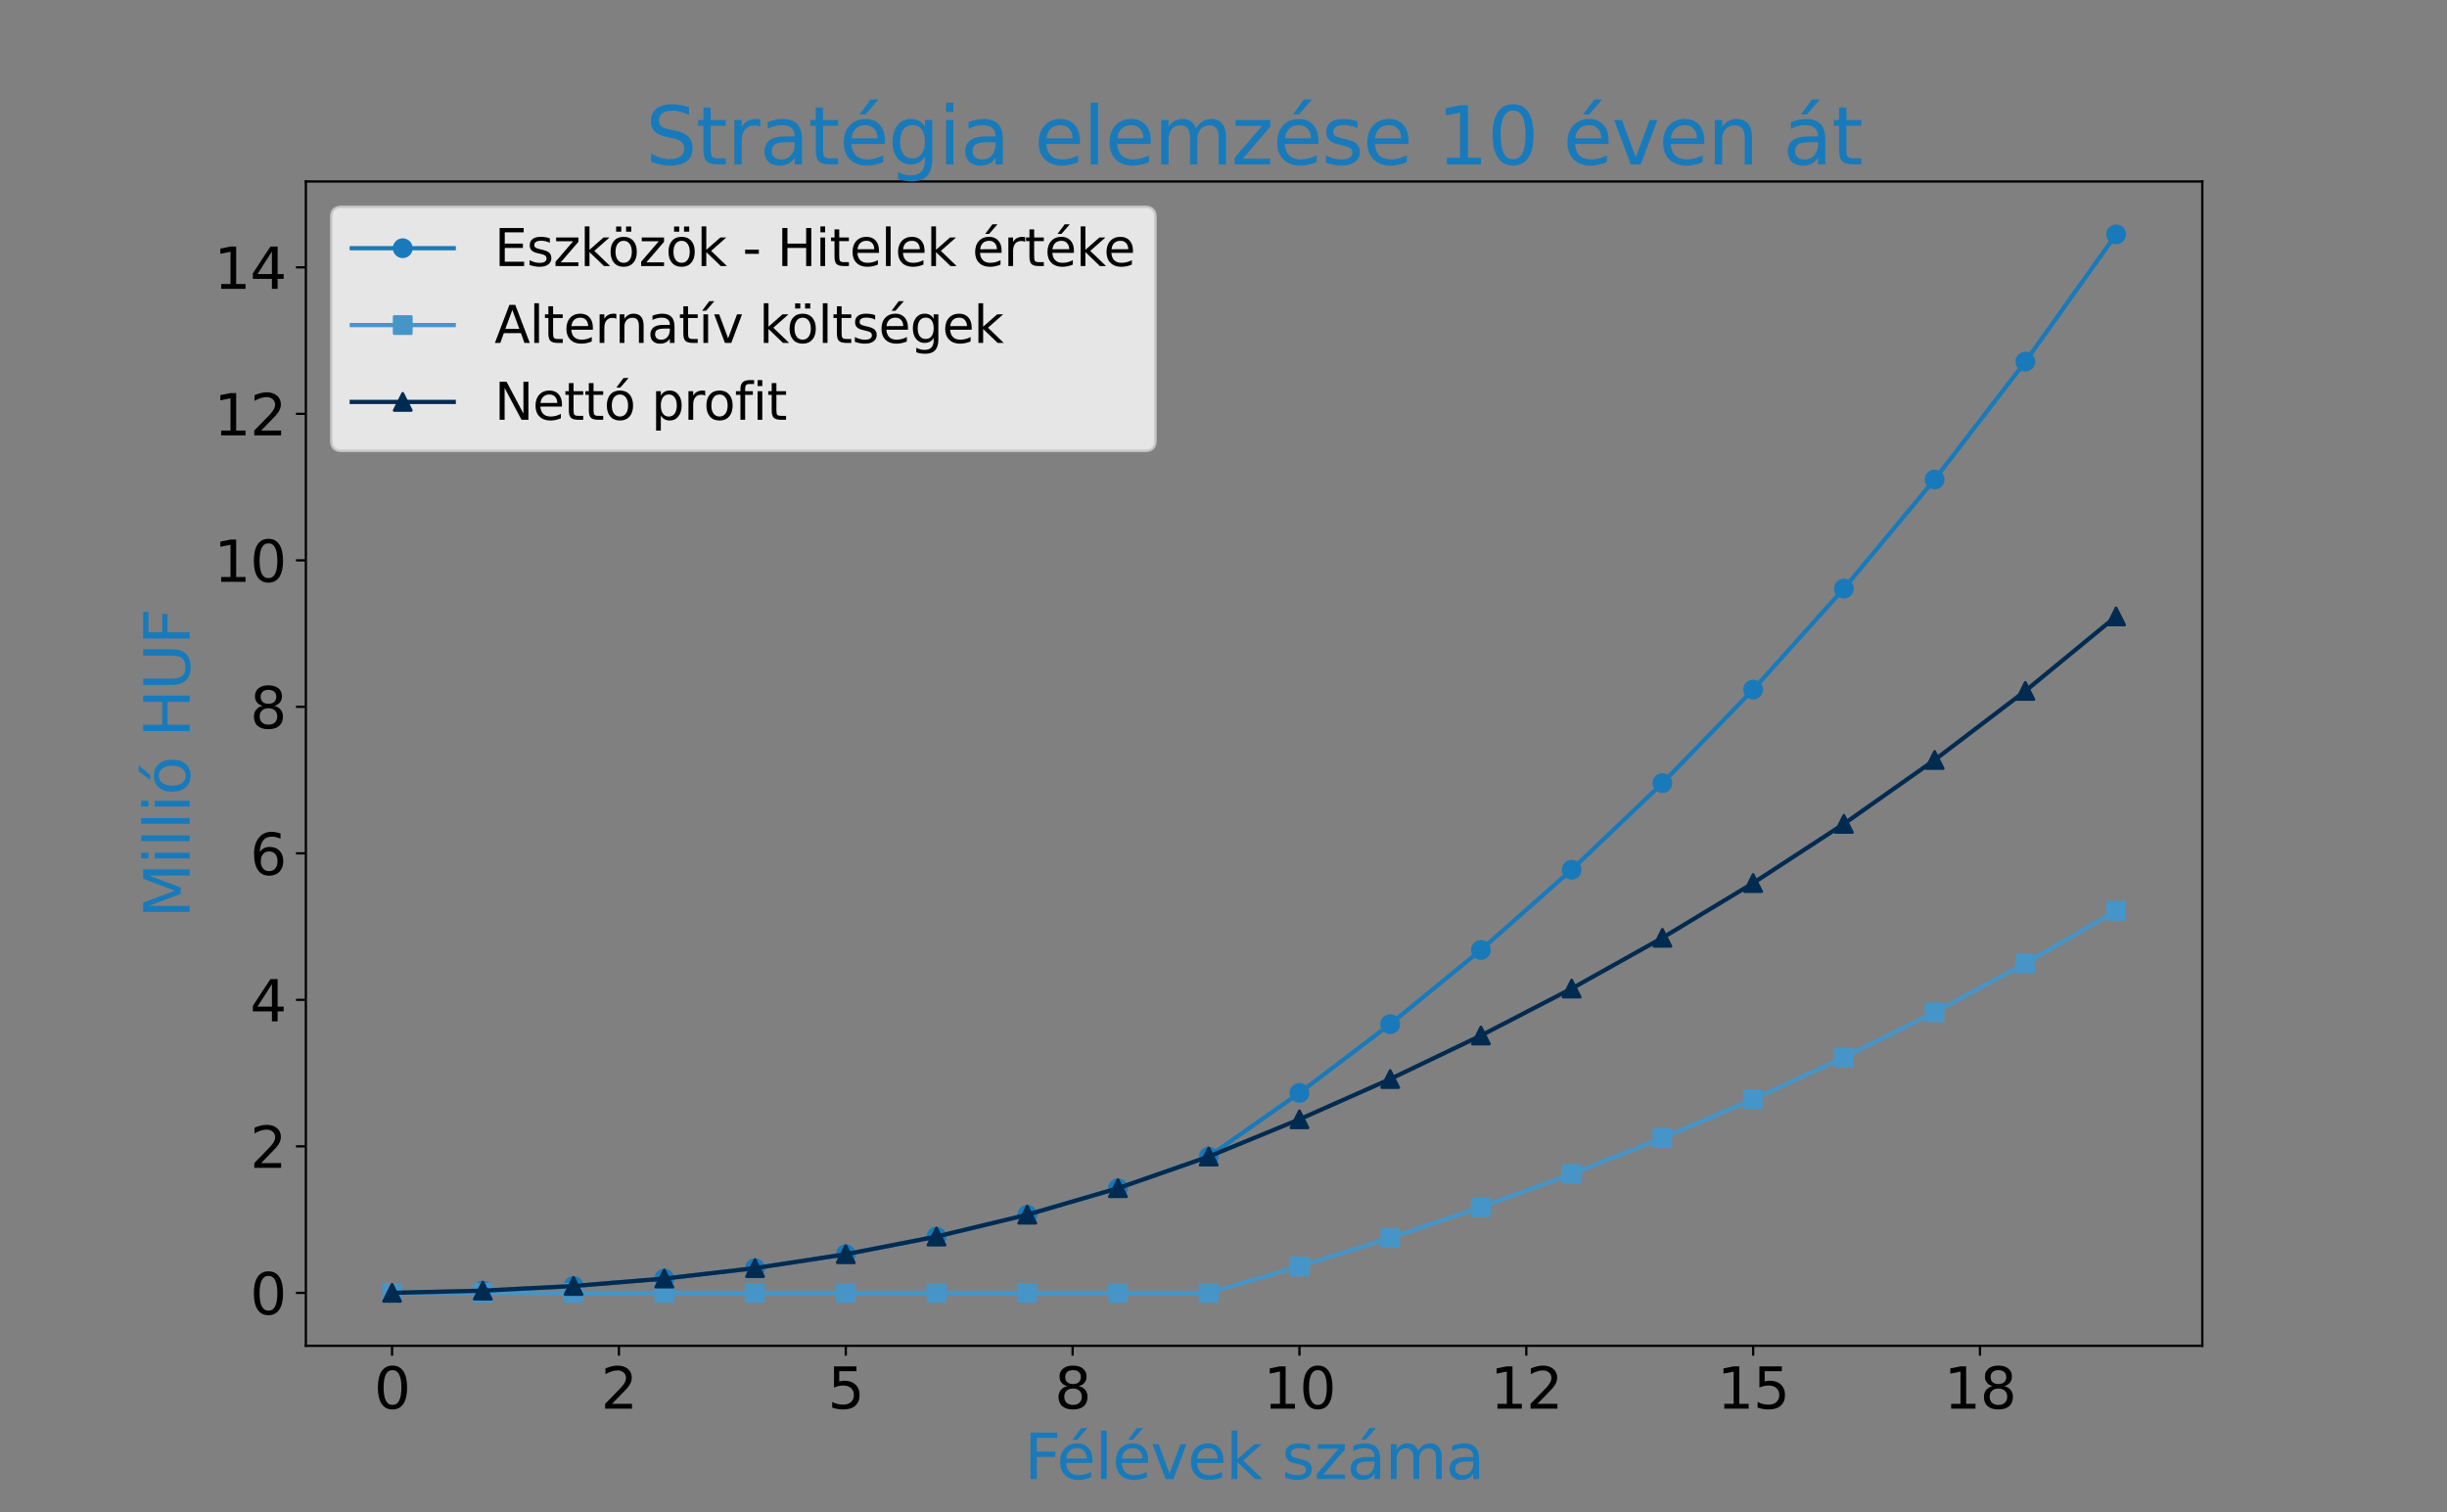 <?xml version="1.0" encoding="utf-8" standalone="no"?>
<!DOCTYPE svg PUBLIC "-//W3C//DTD SVG 1.1//EN"
  "http://www.w3.org/Graphics/SVG/1.1/DTD/svg11.dtd">
<svg xmlns:xlink="http://www.w3.org/1999/xlink" width="864pt" height="533.993pt" viewBox="0 0 864 533.993" xmlns="http://www.w3.org/2000/svg" version="1.1">
 <rect x="0" y="0" width="864" height="533.993" fill="#808080" stroke="none"/>
 <defs>
  <style type="text/css">*{stroke-linejoin: round; stroke-linecap: butt}</style>
 </defs>
 <g id="figure_1">
  <g id="patch_1">
   <path d="M 0 533.993 
L 864 533.993 
L 864 0 
L 0 0 
L 0 533.993 
z
" style="fill: none; opacity: 0"/>
  </g>
  <g id="axes_1">
   <g id="patch_2">
    <path d="M 108 475.253 
L 777.6 475.253 
L 777.6 64.079 
L 108 64.079 
L 108 475.253 
z
" style="fill: none; opacity: 0"/>
   </g>
   <g id="matplotlib.axis_1">
    <g id="xtick_1">
     <g id="line2d_1">
      <defs>
       <path id="m98b8182ed5" d="M 0 0 
L 0 3.5 
" style="stroke: #000000; stroke-width: 0.8"/>
      </defs>
      <g>
       <use xlink:href="#m98b8182ed5" x="138.436" y="475.253" style="stroke: #000000; stroke-width: 0.8"/>
      </g>
     </g>
     <g id="text_1">
      <!-- 0 -->
      <g transform="translate(132.074 497.45) scale(0.2 -0.2)">
       <defs>
        <path id="DejaVuSans-30" d="M 2034 4250 
Q 1547 4250 1301 3770 
Q 1056 3291 1056 2328 
Q 1056 1369 1301 889 
Q 1547 409 2034 409 
Q 2525 409 2770 889 
Q 3016 1369 3016 2328 
Q 3016 3291 2770 3770 
Q 2525 4250 2034 4250 
z
M 2034 4750 
Q 2819 4750 3233 4129 
Q 3647 3509 3647 2328 
Q 3647 1150 3233 529 
Q 2819 -91 2034 -91 
Q 1250 -91 836 529 
Q 422 1150 422 2328 
Q 422 3509 836 4129 
Q 1250 4750 2034 4750 
z
" transform="scale(0.016)"/>
       </defs>
       <use xlink:href="#DejaVuSans-30"/>
      </g>
     </g>
    </g>
    <g id="xtick_2">
     <g id="line2d_2">
      <g>
       <use xlink:href="#m98b8182ed5" x="218.532" y="475.253" style="stroke: #000000; stroke-width: 0.8"/>
      </g>
     </g>
     <g id="text_2">
      <!-- 2 -->
      <g transform="translate(212.17 497.45) scale(0.2 -0.2)">
       <defs>
        <path id="DejaVuSans-32" d="M 1228 531 
L 3431 531 
L 3431 0 
L 469 0 
L 469 531 
Q 828 903 1448 1529 
Q 2069 2156 2228 2338 
Q 2531 2678 2651 2914 
Q 2772 3150 2772 3378 
Q 2772 3750 2511 3984 
Q 2250 4219 1831 4219 
Q 1534 4219 1204 4116 
Q 875 4013 500 3803 
L 500 4441 
Q 881 4594 1212 4672 
Q 1544 4750 1819 4750 
Q 2544 4750 2975 4387 
Q 3406 4025 3406 3419 
Q 3406 3131 3298 2873 
Q 3191 2616 2906 2266 
Q 2828 2175 2409 1742 
Q 1991 1309 1228 531 
z
" transform="scale(0.016)"/>
       </defs>
       <use xlink:href="#DejaVuSans-32"/>
      </g>
     </g>
    </g>
    <g id="xtick_3">
     <g id="line2d_3">
      <g>
       <use xlink:href="#m98b8182ed5" x="298.628" y="475.253" style="stroke: #000000; stroke-width: 0.8"/>
      </g>
     </g>
     <g id="text_3">
      <!-- 5 -->
      <g transform="translate(292.265 497.45) scale(0.2 -0.2)">
       <defs>
        <path id="DejaVuSans-35" d="M 691 4666 
L 3169 4666 
L 3169 4134 
L 1269 4134 
L 1269 2991 
Q 1406 3038 1543 3061 
Q 1681 3084 1819 3084 
Q 2600 3084 3056 2656 
Q 3513 2228 3513 1497 
Q 3513 744 3044 326 
Q 2575 -91 1722 -91 
Q 1428 -91 1123 -41 
Q 819 9 494 109 
L 494 744 
Q 775 591 1075 516 
Q 1375 441 1709 441 
Q 2250 441 2565 725 
Q 2881 1009 2881 1497 
Q 2881 1984 2565 2268 
Q 2250 2553 1709 2553 
Q 1456 2553 1204 2497 
Q 953 2441 691 2322 
L 691 4666 
z
" transform="scale(0.016)"/>
       </defs>
       <use xlink:href="#DejaVuSans-35"/>
      </g>
     </g>
    </g>
    <g id="xtick_4">
     <g id="line2d_4">
      <g>
       <use xlink:href="#m98b8182ed5" x="378.723" y="475.253" style="stroke: #000000; stroke-width: 0.8"/>
      </g>
     </g>
     <g id="text_4">
      <!-- 8 -->
      <g transform="translate(372.361 497.45) scale(0.2 -0.2)">
       <defs>
        <path id="DejaVuSans-38" d="M 2034 2216 
Q 1584 2216 1326 1975 
Q 1069 1734 1069 1313 
Q 1069 891 1326 650 
Q 1584 409 2034 409 
Q 2484 409 2743 651 
Q 3003 894 3003 1313 
Q 3003 1734 2745 1975 
Q 2488 2216 2034 2216 
z
M 1403 2484 
Q 997 2584 770 2862 
Q 544 3141 544 3541 
Q 544 4100 942 4425 
Q 1341 4750 2034 4750 
Q 2731 4750 3128 4425 
Q 3525 4100 3525 3541 
Q 3525 3141 3298 2862 
Q 3072 2584 2669 2484 
Q 3125 2378 3379 2068 
Q 3634 1759 3634 1313 
Q 3634 634 3220 271 
Q 2806 -91 2034 -91 
Q 1263 -91 848 271 
Q 434 634 434 1313 
Q 434 1759 690 2068 
Q 947 2378 1403 2484 
z
M 1172 3481 
Q 1172 3119 1398 2916 
Q 1625 2713 2034 2713 
Q 2441 2713 2670 2916 
Q 2900 3119 2900 3481 
Q 2900 3844 2670 4047 
Q 2441 4250 2034 4250 
Q 1625 4250 1398 4047 
Q 1172 3844 1172 3481 
z
" transform="scale(0.016)"/>
       </defs>
       <use xlink:href="#DejaVuSans-38"/>
      </g>
     </g>
    </g>
    <g id="xtick_5">
     <g id="line2d_5">
      <g>
       <use xlink:href="#m98b8182ed5" x="458.819" y="475.253" style="stroke: #000000; stroke-width: 0.8"/>
      </g>
     </g>
     <g id="text_5">
      <!-- 10 -->
      <g transform="translate(446.094 497.45) scale(0.2 -0.2)">
       <defs>
        <path id="DejaVuSans-31" d="M 794 531 
L 1825 531 
L 1825 4091 
L 703 3866 
L 703 4441 
L 1819 4666 
L 2450 4666 
L 2450 531 
L 3481 531 
L 3481 0 
L 794 0 
L 794 531 
z
" transform="scale(0.016)"/>
       </defs>
       <use xlink:href="#DejaVuSans-31"/>
       <use xlink:href="#DejaVuSans-30" x="63.623"/>
      </g>
     </g>
    </g>
    <g id="xtick_6">
     <g id="line2d_6">
      <g>
       <use xlink:href="#m98b8182ed5" x="538.915" y="475.253" style="stroke: #000000; stroke-width: 0.8"/>
      </g>
     </g>
     <g id="text_6">
      <!-- 12 -->
      <g transform="translate(526.19 497.45) scale(0.2 -0.2)">
       <use xlink:href="#DejaVuSans-31"/>
       <use xlink:href="#DejaVuSans-32" x="63.623"/>
      </g>
     </g>
    </g>
    <g id="xtick_7">
     <g id="line2d_7">
      <g>
       <use xlink:href="#m98b8182ed5" x="619.011" y="475.253" style="stroke: #000000; stroke-width: 0.8"/>
      </g>
     </g>
     <g id="text_7">
      <!-- 15 -->
      <g transform="translate(606.286 497.45) scale(0.2 -0.2)">
       <use xlink:href="#DejaVuSans-31"/>
       <use xlink:href="#DejaVuSans-35" x="63.623"/>
      </g>
     </g>
    </g>
    <g id="xtick_8">
     <g id="line2d_8">
      <g>
       <use xlink:href="#m98b8182ed5" x="699.106" y="475.253" style="stroke: #000000; stroke-width: 0.8"/>
      </g>
     </g>
     <g id="text_8">
      <!-- 18 -->
      <g transform="translate(686.381 497.45) scale(0.2 -0.2)">
       <use xlink:href="#DejaVuSans-31"/>
       <use xlink:href="#DejaVuSans-38" x="63.623"/>
      </g>
     </g>
    </g>
    <g id="text_9">
     <!-- Félévek száma -->
     <g style="fill: #187aba" transform="translate(361.641 522.326) scale(0.22 -0.22)">
      <defs>
       <path id="DejaVuSans-46" d="M 628 4666 
L 3309 4666 
L 3309 4134 
L 1259 4134 
L 1259 2759 
L 3109 2759 
L 3109 2228 
L 1259 2228 
L 1259 0 
L 628 0 
L 628 4666 
z
" transform="scale(0.016)"/>
       <path id="DejaVuSans-e9" d="M 3597 1894 
L 3597 1613 
L 953 1613 
Q 991 1019 1311 708 
Q 1631 397 2203 397 
Q 2534 397 2845 478 
Q 3156 559 3463 722 
L 3463 178 
Q 3153 47 2828 -22 
Q 2503 -91 2169 -91 
Q 1331 -91 842 396 
Q 353 884 353 1716 
Q 353 2575 817 3079 
Q 1281 3584 2069 3584 
Q 2775 3584 3186 3129 
Q 3597 2675 3597 1894 
z
M 3022 2063 
Q 3016 2534 2758 2815 
Q 2500 3097 2075 3097 
Q 1594 3097 1305 2825 
Q 1016 2553 972 2059 
L 3022 2063 
z
M 2466 5119 
L 3088 5119 
L 2070 3944 
L 1591 3944 
L 2466 5119 
z
" transform="scale(0.016)"/>
       <path id="DejaVuSans-6c" d="M 603 4863 
L 1178 4863 
L 1178 0 
L 603 0 
L 603 4863 
z
" transform="scale(0.016)"/>
       <path id="DejaVuSans-76" d="M 191 3500 
L 800 3500 
L 1894 563 
L 2988 3500 
L 3597 3500 
L 2284 0 
L 1503 0 
L 191 3500 
z
" transform="scale(0.016)"/>
       <path id="DejaVuSans-65" d="M 3597 1894 
L 3597 1613 
L 953 1613 
Q 991 1019 1311 708 
Q 1631 397 2203 397 
Q 2534 397 2845 478 
Q 3156 559 3463 722 
L 3463 178 
Q 3153 47 2828 -22 
Q 2503 -91 2169 -91 
Q 1331 -91 842 396 
Q 353 884 353 1716 
Q 353 2575 817 3079 
Q 1281 3584 2069 3584 
Q 2775 3584 3186 3129 
Q 3597 2675 3597 1894 
z
M 3022 2063 
Q 3016 2534 2758 2815 
Q 2500 3097 2075 3097 
Q 1594 3097 1305 2825 
Q 1016 2553 972 2059 
L 3022 2063 
z
" transform="scale(0.016)"/>
       <path id="DejaVuSans-6b" d="M 581 4863 
L 1159 4863 
L 1159 1991 
L 2875 3500 
L 3609 3500 
L 1753 1863 
L 3688 0 
L 2938 0 
L 1159 1709 
L 1159 0 
L 581 0 
L 581 4863 
z
" transform="scale(0.016)"/>
       <path id="DejaVuSans-20" transform="scale(0.016)"/>
       <path id="DejaVuSans-73" d="M 2834 3397 
L 2834 2853 
Q 2591 2978 2328 3040 
Q 2066 3103 1784 3103 
Q 1356 3103 1142 2972 
Q 928 2841 928 2578 
Q 928 2378 1081 2264 
Q 1234 2150 1697 2047 
L 1894 2003 
Q 2506 1872 2764 1633 
Q 3022 1394 3022 966 
Q 3022 478 2636 193 
Q 2250 -91 1575 -91 
Q 1294 -91 989 -36 
Q 684 19 347 128 
L 347 722 
Q 666 556 975 473 
Q 1284 391 1588 391 
Q 1994 391 2212 530 
Q 2431 669 2431 922 
Q 2431 1156 2273 1281 
Q 2116 1406 1581 1522 
L 1381 1569 
Q 847 1681 609 1914 
Q 372 2147 372 2553 
Q 372 3047 722 3315 
Q 1072 3584 1716 3584 
Q 2034 3584 2315 3537 
Q 2597 3491 2834 3397 
z
" transform="scale(0.016)"/>
       <path id="DejaVuSans-7a" d="M 353 3500 
L 3084 3500 
L 3084 2975 
L 922 459 
L 3084 459 
L 3084 0 
L 275 0 
L 275 525 
L 2438 3041 
L 353 3041 
L 353 3500 
z
" transform="scale(0.016)"/>
       <path id="DejaVuSans-e1" d="M 2194 1759 
Q 1497 1759 1228 1600 
Q 959 1441 959 1056 
Q 959 750 1161 570 
Q 1363 391 1709 391 
Q 2188 391 2477 730 
Q 2766 1069 2766 1631 
L 2766 1759 
L 2194 1759 
z
M 3341 1997 
L 3341 0 
L 2766 0 
L 2766 531 
Q 2569 213 2275 61 
Q 1981 -91 1556 -91 
Q 1019 -91 701 211 
Q 384 513 384 1019 
Q 384 1609 779 1909 
Q 1175 2209 1959 2209 
L 2766 2209 
L 2766 2266 
Q 2766 2663 2505 2880 
Q 2244 3097 1772 3097 
Q 1472 3097 1187 3025 
Q 903 2953 641 2809 
L 641 3341 
Q 956 3463 1253 3523 
Q 1550 3584 1831 3584 
Q 2591 3584 2966 3190 
Q 3341 2797 3341 1997 
z
M 2290 5119 
L 2912 5119 
L 1894 3944 
L 1415 3944 
L 2290 5119 
z
" transform="scale(0.016)"/>
       <path id="DejaVuSans-6d" d="M 3328 2828 
Q 3544 3216 3844 3400 
Q 4144 3584 4550 3584 
Q 5097 3584 5394 3201 
Q 5691 2819 5691 2113 
L 5691 0 
L 5113 0 
L 5113 2094 
Q 5113 2597 4934 2840 
Q 4756 3084 4391 3084 
Q 3944 3084 3684 2787 
Q 3425 2491 3425 1978 
L 3425 0 
L 2847 0 
L 2847 2094 
Q 2847 2600 2669 2842 
Q 2491 3084 2119 3084 
Q 1678 3084 1418 2786 
Q 1159 2488 1159 1978 
L 1159 0 
L 581 0 
L 581 3500 
L 1159 3500 
L 1159 2956 
Q 1356 3278 1631 3431 
Q 1906 3584 2284 3584 
Q 2666 3584 2933 3390 
Q 3200 3197 3328 2828 
z
" transform="scale(0.016)"/>
       <path id="DejaVuSans-61" d="M 2194 1759 
Q 1497 1759 1228 1600 
Q 959 1441 959 1056 
Q 959 750 1161 570 
Q 1363 391 1709 391 
Q 2188 391 2477 730 
Q 2766 1069 2766 1631 
L 2766 1759 
L 2194 1759 
z
M 3341 1997 
L 3341 0 
L 2766 0 
L 2766 531 
Q 2569 213 2275 61 
Q 1981 -91 1556 -91 
Q 1019 -91 701 211 
Q 384 513 384 1019 
Q 384 1609 779 1909 
Q 1175 2209 1959 2209 
L 2766 2209 
L 2766 2266 
Q 2766 2663 2505 2880 
Q 2244 3097 1772 3097 
Q 1472 3097 1187 3025 
Q 903 2953 641 2809 
L 641 3341 
Q 956 3463 1253 3523 
Q 1550 3584 1831 3584 
Q 2591 3584 2966 3190 
Q 3341 2797 3341 1997 
z
" transform="scale(0.016)"/>
      </defs>
      <use xlink:href="#DejaVuSans-46"/>
      <use xlink:href="#DejaVuSans-e9" x="52.02"/>
      <use xlink:href="#DejaVuSans-6c" x="113.543"/>
      <use xlink:href="#DejaVuSans-e9" x="141.326"/>
      <use xlink:href="#DejaVuSans-76" x="202.85"/>
      <use xlink:href="#DejaVuSans-65" x="262.029"/>
      <use xlink:href="#DejaVuSans-6b" x="323.553"/>
      <use xlink:href="#DejaVuSans-20" x="381.463"/>
      <use xlink:href="#DejaVuSans-73" x="413.25"/>
      <use xlink:href="#DejaVuSans-7a" x="465.35"/>
      <use xlink:href="#DejaVuSans-e1" x="517.84"/>
      <use xlink:href="#DejaVuSans-6d" x="579.119"/>
      <use xlink:href="#DejaVuSans-61" x="676.531"/>
     </g>
    </g>
   </g>
   <g id="matplotlib.axis_2">
    <g id="ytick_1">
     <g id="line2d_9">
      <defs>
       <path id="m81285da569" d="M 0 0 
L -3.5 0 
" style="stroke: #000000; stroke-width: 0.8"/>
      </defs>
      <g>
       <use xlink:href="#m81285da569" x="108" y="456.564" style="stroke: #000000; stroke-width: 0.8"/>
      </g>
     </g>
     <g id="text_10">
      <!-- 0 -->
      <g transform="translate(88.275 464.162) scale(0.2 -0.2)">
       <use xlink:href="#DejaVuSans-30"/>
      </g>
     </g>
    </g>
    <g id="ytick_2">
     <g id="line2d_10">
      <g>
       <use xlink:href="#m81285da569" x="108" y="404.827" style="stroke: #000000; stroke-width: 0.8"/>
      </g>
     </g>
     <g id="text_11">
      <!-- 2 -->
      <g transform="translate(88.275 412.425) scale(0.2 -0.2)">
       <use xlink:href="#DejaVuSans-32"/>
      </g>
     </g>
    </g>
    <g id="ytick_3">
     <g id="line2d_11">
      <g>
       <use xlink:href="#m81285da569" x="108" y="353.089" style="stroke: #000000; stroke-width: 0.8"/>
      </g>
     </g>
     <g id="text_12">
      <!-- 4 -->
      <g transform="translate(88.275 360.688) scale(0.2 -0.2)">
       <defs>
        <path id="DejaVuSans-34" d="M 2419 4116 
L 825 1625 
L 2419 1625 
L 2419 4116 
z
M 2253 4666 
L 3047 4666 
L 3047 1625 
L 3713 1625 
L 3713 1100 
L 3047 1100 
L 3047 0 
L 2419 0 
L 2419 1100 
L 313 1100 
L 313 1709 
L 2253 4666 
z
" transform="scale(0.016)"/>
       </defs>
       <use xlink:href="#DejaVuSans-34"/>
      </g>
     </g>
    </g>
    <g id="ytick_4">
     <g id="line2d_12">
      <g>
       <use xlink:href="#m81285da569" x="108" y="301.352" style="stroke: #000000; stroke-width: 0.8"/>
      </g>
     </g>
     <g id="text_13">
      <!-- 6 -->
      <g transform="translate(88.275 308.951) scale(0.2 -0.2)">
       <defs>
        <path id="DejaVuSans-36" d="M 2113 2584 
Q 1688 2584 1439 2293 
Q 1191 2003 1191 1497 
Q 1191 994 1439 701 
Q 1688 409 2113 409 
Q 2538 409 2786 701 
Q 3034 994 3034 1497 
Q 3034 2003 2786 2293 
Q 2538 2584 2113 2584 
z
M 3366 4563 
L 3366 3988 
Q 3128 4100 2886 4159 
Q 2644 4219 2406 4219 
Q 1781 4219 1451 3797 
Q 1122 3375 1075 2522 
Q 1259 2794 1537 2939 
Q 1816 3084 2150 3084 
Q 2853 3084 3261 2657 
Q 3669 2231 3669 1497 
Q 3669 778 3244 343 
Q 2819 -91 2113 -91 
Q 1303 -91 875 529 
Q 447 1150 447 2328 
Q 447 3434 972 4092 
Q 1497 4750 2381 4750 
Q 2619 4750 2861 4703 
Q 3103 4656 3366 4563 
z
" transform="scale(0.016)"/>
       </defs>
       <use xlink:href="#DejaVuSans-36"/>
      </g>
     </g>
    </g>
    <g id="ytick_5">
     <g id="line2d_13">
      <g>
       <use xlink:href="#m81285da569" x="108" y="249.615" style="stroke: #000000; stroke-width: 0.8"/>
      </g>
     </g>
     <g id="text_14">
      <!-- 8 -->
      <g transform="translate(88.275 257.214) scale(0.2 -0.2)">
       <use xlink:href="#DejaVuSans-38"/>
      </g>
     </g>
    </g>
    <g id="ytick_6">
     <g id="line2d_14">
      <g>
       <use xlink:href="#m81285da569" x="108" y="197.878" style="stroke: #000000; stroke-width: 0.8"/>
      </g>
     </g>
     <g id="text_15">
      <!-- 10 -->
      <g transform="translate(75.55 205.476) scale(0.2 -0.2)">
       <use xlink:href="#DejaVuSans-31"/>
       <use xlink:href="#DejaVuSans-30" x="63.623"/>
      </g>
     </g>
    </g>
    <g id="ytick_7">
     <g id="line2d_15">
      <g>
       <use xlink:href="#m81285da569" x="108" y="146.141" style="stroke: #000000; stroke-width: 0.8"/>
      </g>
     </g>
     <g id="text_16">
      <!-- 12 -->
      <g transform="translate(75.55 153.739) scale(0.2 -0.2)">
       <use xlink:href="#DejaVuSans-31"/>
       <use xlink:href="#DejaVuSans-32" x="63.623"/>
      </g>
     </g>
    </g>
    <g id="ytick_8">
     <g id="line2d_16">
      <g>
       <use xlink:href="#m81285da569" x="108" y="94.404" style="stroke: #000000; stroke-width: 0.8"/>
      </g>
     </g>
     <g id="text_17">
      <!-- 14 -->
      <g transform="translate(75.55 102.002) scale(0.2 -0.2)">
       <use xlink:href="#DejaVuSans-31"/>
       <use xlink:href="#DejaVuSans-34" x="63.623"/>
      </g>
     </g>
    </g>
    <g id="text_18">
     <!-- Millió HUF -->
     <g style="fill: #187aba" transform="translate(66.975 324.257) rotate(-90) scale(0.22 -0.22)">
      <defs>
       <path id="DejaVuSans-4d" d="M 628 4666 
L 1569 4666 
L 2759 1491 
L 3956 4666 
L 4897 4666 
L 4897 0 
L 4281 0 
L 4281 4097 
L 3078 897 
L 2444 897 
L 1241 4097 
L 1241 0 
L 628 0 
L 628 4666 
z
" transform="scale(0.016)"/>
       <path id="DejaVuSans-69" d="M 603 3500 
L 1178 3500 
L 1178 0 
L 603 0 
L 603 3500 
z
M 603 4863 
L 1178 4863 
L 1178 4134 
L 603 4134 
L 603 4863 
z
" transform="scale(0.016)"/>
       <path id="DejaVuSans-f3" d="M 1959 3097 
Q 1497 3097 1228 2736 
Q 959 2375 959 1747 
Q 959 1119 1226 758 
Q 1494 397 1959 397 
Q 2419 397 2687 759 
Q 2956 1122 2956 1747 
Q 2956 2369 2687 2733 
Q 2419 3097 1959 3097 
z
M 1959 3584 
Q 2709 3584 3137 3096 
Q 3566 2609 3566 1747 
Q 3566 888 3137 398 
Q 2709 -91 1959 -91 
Q 1206 -91 779 398 
Q 353 888 353 1747 
Q 353 2609 779 3096 
Q 1206 3584 1959 3584 
z
M 2394 5119 
L 3016 5119 
L 1998 3944 
L 1519 3944 
L 2394 5119 
z
" transform="scale(0.016)"/>
       <path id="DejaVuSans-48" d="M 628 4666 
L 1259 4666 
L 1259 2753 
L 3553 2753 
L 3553 4666 
L 4184 4666 
L 4184 0 
L 3553 0 
L 3553 2222 
L 1259 2222 
L 1259 0 
L 628 0 
L 628 4666 
z
" transform="scale(0.016)"/>
       <path id="DejaVuSans-55" d="M 556 4666 
L 1191 4666 
L 1191 1831 
Q 1191 1081 1462 751 
Q 1734 422 2344 422 
Q 2950 422 3222 751 
Q 3494 1081 3494 1831 
L 3494 4666 
L 4128 4666 
L 4128 1753 
Q 4128 841 3676 375 
Q 3225 -91 2344 -91 
Q 1459 -91 1007 375 
Q 556 841 556 1753 
L 556 4666 
z
" transform="scale(0.016)"/>
      </defs>
      <use xlink:href="#DejaVuSans-4d"/>
      <use xlink:href="#DejaVuSans-69" x="86.279"/>
      <use xlink:href="#DejaVuSans-6c" x="114.062"/>
      <use xlink:href="#DejaVuSans-6c" x="141.846"/>
      <use xlink:href="#DejaVuSans-69" x="169.629"/>
      <use xlink:href="#DejaVuSans-f3" x="197.412"/>
      <use xlink:href="#DejaVuSans-20" x="258.594"/>
      <use xlink:href="#DejaVuSans-48" x="290.381"/>
      <use xlink:href="#DejaVuSans-55" x="365.576"/>
      <use xlink:href="#DejaVuSans-46" x="438.77"/>
     </g>
    </g>
   </g>
   <g id="line2d_17">
    <path d="M 138.436 456.564 
L 170.475 455.788 
L 202.513 454.142 
L 234.551 451.526 
L 266.589 447.828 
L 298.628 442.925 
L 330.666 436.687 
L 362.704 428.967 
L 394.743 419.609 
L 426.781 408.439 
L 458.819 385.959 
L 490.857 361.681 
L 522.896 335.459 
L 554.934 307.14 
L 586.972 276.556 
L 619.011 243.524 
L 651.049 207.849 
L 683.087 169.321 
L 715.125 127.709 
L 747.164 82.769 
" clip-path="url(#p7c9118ba4b)" style="fill: none; stroke: #187aba; stroke-width: 1.5; stroke-linecap: square"/>
    <defs>
     <path id="mf3c09aa106" d="M 0 3 
C 0.796 3 1.559 2.684 2.121 2.121 
C 2.684 1.559 3 0.796 3 0 
C 3 -0.796 2.684 -1.559 2.121 -2.121 
C 1.559 -2.684 0.796 -3 0 -3 
C -0.796 -3 -1.559 -2.684 -2.121 -2.121 
C -2.684 -1.559 -3 -0.796 -3 0 
C -3 0.796 -2.684 1.559 -2.121 2.121 
C -1.559 2.684 -0.796 3 0 3 
z
" style="stroke: #187aba"/>
    </defs>
    <g clip-path="url(#p7c9118ba4b)">
     <use xlink:href="#mf3c09aa106" x="138.436" y="456.564" style="fill: #187aba; stroke: #187aba"/>
     <use xlink:href="#mf3c09aa106" x="170.475" y="455.788" style="fill: #187aba; stroke: #187aba"/>
     <use xlink:href="#mf3c09aa106" x="202.513" y="454.142" style="fill: #187aba; stroke: #187aba"/>
     <use xlink:href="#mf3c09aa106" x="234.551" y="451.526" style="fill: #187aba; stroke: #187aba"/>
     <use xlink:href="#mf3c09aa106" x="266.589" y="447.828" style="fill: #187aba; stroke: #187aba"/>
     <use xlink:href="#mf3c09aa106" x="298.628" y="442.925" style="fill: #187aba; stroke: #187aba"/>
     <use xlink:href="#mf3c09aa106" x="330.666" y="436.687" style="fill: #187aba; stroke: #187aba"/>
     <use xlink:href="#mf3c09aa106" x="362.704" y="428.967" style="fill: #187aba; stroke: #187aba"/>
     <use xlink:href="#mf3c09aa106" x="394.743" y="419.609" style="fill: #187aba; stroke: #187aba"/>
     <use xlink:href="#mf3c09aa106" x="426.781" y="408.439" style="fill: #187aba; stroke: #187aba"/>
     <use xlink:href="#mf3c09aa106" x="458.819" y="385.959" style="fill: #187aba; stroke: #187aba"/>
     <use xlink:href="#mf3c09aa106" x="490.857" y="361.681" style="fill: #187aba; stroke: #187aba"/>
     <use xlink:href="#mf3c09aa106" x="522.896" y="335.459" style="fill: #187aba; stroke: #187aba"/>
     <use xlink:href="#mf3c09aa106" x="554.934" y="307.14" style="fill: #187aba; stroke: #187aba"/>
     <use xlink:href="#mf3c09aa106" x="586.972" y="276.556" style="fill: #187aba; stroke: #187aba"/>
     <use xlink:href="#mf3c09aa106" x="619.011" y="243.524" style="fill: #187aba; stroke: #187aba"/>
     <use xlink:href="#mf3c09aa106" x="651.049" y="207.849" style="fill: #187aba; stroke: #187aba"/>
     <use xlink:href="#mf3c09aa106" x="683.087" y="169.321" style="fill: #187aba; stroke: #187aba"/>
     <use xlink:href="#mf3c09aa106" x="715.125" y="127.709" style="fill: #187aba; stroke: #187aba"/>
     <use xlink:href="#mf3c09aa106" x="747.164" y="82.769" style="fill: #187aba; stroke: #187aba"/>
    </g>
   </g>
   <g id="line2d_18">
    <path d="M 138.436 456.564 
L 170.475 456.564 
L 202.513 456.564 
L 234.551 456.564 
L 266.589 456.564 
L 298.628 456.564 
L 330.666 456.564 
L 362.704 456.564 
L 394.743 456.564 
L 426.781 456.564 
L 458.819 447.251 
L 490.857 437.193 
L 522.896 426.331 
L 554.934 414.6 
L 586.972 401.93 
L 619.011 388.246 
L 651.049 373.468 
L 683.087 357.508 
L 715.125 340.271 
L 747.164 321.655 
" clip-path="url(#p7c9118ba4b)" style="fill: none; stroke: #4695c8; stroke-width: 1.5; stroke-linecap: square"/>
    <defs>
     <path id="m8ce1bcf21a" d="M -3 3 
L 3 3 
L 3 -3 
L -3 -3 
z
" style="stroke: #4695c8; stroke-linejoin: miter"/>
    </defs>
    <g clip-path="url(#p7c9118ba4b)">
     <use xlink:href="#m8ce1bcf21a" x="138.436" y="456.564" style="fill: #4695c8; stroke: #4695c8; stroke-linejoin: miter"/>
     <use xlink:href="#m8ce1bcf21a" x="170.475" y="456.564" style="fill: #4695c8; stroke: #4695c8; stroke-linejoin: miter"/>
     <use xlink:href="#m8ce1bcf21a" x="202.513" y="456.564" style="fill: #4695c8; stroke: #4695c8; stroke-linejoin: miter"/>
     <use xlink:href="#m8ce1bcf21a" x="234.551" y="456.564" style="fill: #4695c8; stroke: #4695c8; stroke-linejoin: miter"/>
     <use xlink:href="#m8ce1bcf21a" x="266.589" y="456.564" style="fill: #4695c8; stroke: #4695c8; stroke-linejoin: miter"/>
     <use xlink:href="#m8ce1bcf21a" x="298.628" y="456.564" style="fill: #4695c8; stroke: #4695c8; stroke-linejoin: miter"/>
     <use xlink:href="#m8ce1bcf21a" x="330.666" y="456.564" style="fill: #4695c8; stroke: #4695c8; stroke-linejoin: miter"/>
     <use xlink:href="#m8ce1bcf21a" x="362.704" y="456.564" style="fill: #4695c8; stroke: #4695c8; stroke-linejoin: miter"/>
     <use xlink:href="#m8ce1bcf21a" x="394.743" y="456.564" style="fill: #4695c8; stroke: #4695c8; stroke-linejoin: miter"/>
     <use xlink:href="#m8ce1bcf21a" x="426.781" y="456.564" style="fill: #4695c8; stroke: #4695c8; stroke-linejoin: miter"/>
     <use xlink:href="#m8ce1bcf21a" x="458.819" y="447.251" style="fill: #4695c8; stroke: #4695c8; stroke-linejoin: miter"/>
     <use xlink:href="#m8ce1bcf21a" x="490.857" y="437.193" style="fill: #4695c8; stroke: #4695c8; stroke-linejoin: miter"/>
     <use xlink:href="#m8ce1bcf21a" x="522.896" y="426.331" style="fill: #4695c8; stroke: #4695c8; stroke-linejoin: miter"/>
     <use xlink:href="#m8ce1bcf21a" x="554.934" y="414.6" style="fill: #4695c8; stroke: #4695c8; stroke-linejoin: miter"/>
     <use xlink:href="#m8ce1bcf21a" x="586.972" y="401.93" style="fill: #4695c8; stroke: #4695c8; stroke-linejoin: miter"/>
     <use xlink:href="#m8ce1bcf21a" x="619.011" y="388.246" style="fill: #4695c8; stroke: #4695c8; stroke-linejoin: miter"/>
     <use xlink:href="#m8ce1bcf21a" x="651.049" y="373.468" style="fill: #4695c8; stroke: #4695c8; stroke-linejoin: miter"/>
     <use xlink:href="#m8ce1bcf21a" x="683.087" y="357.508" style="fill: #4695c8; stroke: #4695c8; stroke-linejoin: miter"/>
     <use xlink:href="#m8ce1bcf21a" x="715.125" y="340.271" style="fill: #4695c8; stroke: #4695c8; stroke-linejoin: miter"/>
     <use xlink:href="#m8ce1bcf21a" x="747.164" y="321.655" style="fill: #4695c8; stroke: #4695c8; stroke-linejoin: miter"/>
    </g>
   </g>
   <g id="line2d_19">
    <path d="M 138.436 456.564 
L 170.475 455.788 
L 202.513 454.142 
L 234.551 451.526 
L 266.589 447.828 
L 298.628 442.925 
L 330.666 436.687 
L 362.704 428.967 
L 394.743 419.609 
L 426.781 408.439 
L 458.819 395.272 
L 490.857 381.051 
L 522.896 365.692 
L 554.934 349.104 
L 586.972 331.189 
L 619.011 311.841 
L 651.049 290.945 
L 683.087 268.376 
L 715.125 244.002 
L 747.164 217.678 
" clip-path="url(#p7c9118ba4b)" style="fill: none; stroke: #002b51; stroke-width: 1.5; stroke-linecap: square"/>
    <defs>
     <path id="m9bc8eb1cf5" d="M 0 -3 
L -3 3 
L 3 3 
z
" style="stroke: #002b51; stroke-linejoin: miter"/>
    </defs>
    <g clip-path="url(#p7c9118ba4b)">
     <use xlink:href="#m9bc8eb1cf5" x="138.436" y="456.564" style="fill: #002b51; stroke: #002b51; stroke-linejoin: miter"/>
     <use xlink:href="#m9bc8eb1cf5" x="170.475" y="455.788" style="fill: #002b51; stroke: #002b51; stroke-linejoin: miter"/>
     <use xlink:href="#m9bc8eb1cf5" x="202.513" y="454.142" style="fill: #002b51; stroke: #002b51; stroke-linejoin: miter"/>
     <use xlink:href="#m9bc8eb1cf5" x="234.551" y="451.526" style="fill: #002b51; stroke: #002b51; stroke-linejoin: miter"/>
     <use xlink:href="#m9bc8eb1cf5" x="266.589" y="447.828" style="fill: #002b51; stroke: #002b51; stroke-linejoin: miter"/>
     <use xlink:href="#m9bc8eb1cf5" x="298.628" y="442.925" style="fill: #002b51; stroke: #002b51; stroke-linejoin: miter"/>
     <use xlink:href="#m9bc8eb1cf5" x="330.666" y="436.687" style="fill: #002b51; stroke: #002b51; stroke-linejoin: miter"/>
     <use xlink:href="#m9bc8eb1cf5" x="362.704" y="428.967" style="fill: #002b51; stroke: #002b51; stroke-linejoin: miter"/>
     <use xlink:href="#m9bc8eb1cf5" x="394.743" y="419.609" style="fill: #002b51; stroke: #002b51; stroke-linejoin: miter"/>
     <use xlink:href="#m9bc8eb1cf5" x="426.781" y="408.439" style="fill: #002b51; stroke: #002b51; stroke-linejoin: miter"/>
     <use xlink:href="#m9bc8eb1cf5" x="458.819" y="395.272" style="fill: #002b51; stroke: #002b51; stroke-linejoin: miter"/>
     <use xlink:href="#m9bc8eb1cf5" x="490.857" y="381.051" style="fill: #002b51; stroke: #002b51; stroke-linejoin: miter"/>
     <use xlink:href="#m9bc8eb1cf5" x="522.896" y="365.692" style="fill: #002b51; stroke: #002b51; stroke-linejoin: miter"/>
     <use xlink:href="#m9bc8eb1cf5" x="554.934" y="349.104" style="fill: #002b51; stroke: #002b51; stroke-linejoin: miter"/>
     <use xlink:href="#m9bc8eb1cf5" x="586.972" y="331.189" style="fill: #002b51; stroke: #002b51; stroke-linejoin: miter"/>
     <use xlink:href="#m9bc8eb1cf5" x="619.011" y="311.841" style="fill: #002b51; stroke: #002b51; stroke-linejoin: miter"/>
     <use xlink:href="#m9bc8eb1cf5" x="651.049" y="290.945" style="fill: #002b51; stroke: #002b51; stroke-linejoin: miter"/>
     <use xlink:href="#m9bc8eb1cf5" x="683.087" y="268.376" style="fill: #002b51; stroke: #002b51; stroke-linejoin: miter"/>
     <use xlink:href="#m9bc8eb1cf5" x="715.125" y="244.002" style="fill: #002b51; stroke: #002b51; stroke-linejoin: miter"/>
     <use xlink:href="#m9bc8eb1cf5" x="747.164" y="217.678" style="fill: #002b51; stroke: #002b51; stroke-linejoin: miter"/>
    </g>
   </g>
   <g id="patch_3">
    <path d="M 108 475.253 
L 108 64.079 
" style="fill: none; stroke: #000000; stroke-width: 0.8; stroke-linejoin: miter; stroke-linecap: square"/>
   </g>
   <g id="patch_4">
    <path d="M 777.6 475.253 
L 777.6 64.079 
" style="fill: none; stroke: #000000; stroke-width: 0.8; stroke-linejoin: miter; stroke-linecap: square"/>
   </g>
   <g id="patch_5">
    <path d="M 108 475.253 
L 777.6 475.253 
" style="fill: none; stroke: #000000; stroke-width: 0.8; stroke-linejoin: miter; stroke-linecap: square"/>
   </g>
   <g id="patch_6">
    <path d="M 108 64.079 
L 777.6 64.079 
" style="fill: none; stroke: #000000; stroke-width: 0.8; stroke-linejoin: miter; stroke-linecap: square"/>
   </g>
   <g id="text_19">
    <!-- Stratégia elemzése 10 éven át -->
    <g style="fill: #187aba" transform="translate(227.937 58.079) scale(0.28 -0.28)">
     <defs>
      <path id="DejaVuSans-53" d="M 3425 4513 
L 3425 3897 
Q 3066 4069 2747 4153 
Q 2428 4238 2131 4238 
Q 1616 4238 1336 4038 
Q 1056 3838 1056 3469 
Q 1056 3159 1242 3001 
Q 1428 2844 1947 2747 
L 2328 2669 
Q 3034 2534 3370 2195 
Q 3706 1856 3706 1288 
Q 3706 609 3251 259 
Q 2797 -91 1919 -91 
Q 1588 -91 1214 -16 
Q 841 59 441 206 
L 441 856 
Q 825 641 1194 531 
Q 1563 422 1919 422 
Q 2459 422 2753 634 
Q 3047 847 3047 1241 
Q 3047 1584 2836 1778 
Q 2625 1972 2144 2069 
L 1759 2144 
Q 1053 2284 737 2584 
Q 422 2884 422 3419 
Q 422 4038 858 4394 
Q 1294 4750 2059 4750 
Q 2388 4750 2728 4690 
Q 3069 4631 3425 4513 
z
" transform="scale(0.016)"/>
      <path id="DejaVuSans-74" d="M 1172 4494 
L 1172 3500 
L 2356 3500 
L 2356 3053 
L 1172 3053 
L 1172 1153 
Q 1172 725 1289 603 
Q 1406 481 1766 481 
L 2356 481 
L 2356 0 
L 1766 0 
Q 1100 0 847 248 
Q 594 497 594 1153 
L 594 3053 
L 172 3053 
L 172 3500 
L 594 3500 
L 594 4494 
L 1172 4494 
z
" transform="scale(0.016)"/>
      <path id="DejaVuSans-72" d="M 2631 2963 
Q 2534 3019 2420 3045 
Q 2306 3072 2169 3072 
Q 1681 3072 1420 2755 
Q 1159 2438 1159 1844 
L 1159 0 
L 581 0 
L 581 3500 
L 1159 3500 
L 1159 2956 
Q 1341 3275 1631 3429 
Q 1922 3584 2338 3584 
Q 2397 3584 2469 3576 
Q 2541 3569 2628 3553 
L 2631 2963 
z
" transform="scale(0.016)"/>
      <path id="DejaVuSans-67" d="M 2906 1791 
Q 2906 2416 2648 2759 
Q 2391 3103 1925 3103 
Q 1463 3103 1205 2759 
Q 947 2416 947 1791 
Q 947 1169 1205 825 
Q 1463 481 1925 481 
Q 2391 481 2648 825 
Q 2906 1169 2906 1791 
z
M 3481 434 
Q 3481 -459 3084 -895 
Q 2688 -1331 1869 -1331 
Q 1566 -1331 1297 -1286 
Q 1028 -1241 775 -1147 
L 775 -588 
Q 1028 -725 1275 -790 
Q 1522 -856 1778 -856 
Q 2344 -856 2625 -561 
Q 2906 -266 2906 331 
L 2906 616 
Q 2728 306 2450 153 
Q 2172 0 1784 0 
Q 1141 0 747 490 
Q 353 981 353 1791 
Q 353 2603 747 3093 
Q 1141 3584 1784 3584 
Q 2172 3584 2450 3431 
Q 2728 3278 2906 2969 
L 2906 3500 
L 3481 3500 
L 3481 434 
z
" transform="scale(0.016)"/>
      <path id="DejaVuSans-6e" d="M 3513 2113 
L 3513 0 
L 2938 0 
L 2938 2094 
Q 2938 2591 2744 2837 
Q 2550 3084 2163 3084 
Q 1697 3084 1428 2787 
Q 1159 2491 1159 1978 
L 1159 0 
L 581 0 
L 581 3500 
L 1159 3500 
L 1159 2956 
Q 1366 3272 1645 3428 
Q 1925 3584 2291 3584 
Q 2894 3584 3203 3211 
Q 3513 2838 3513 2113 
z
" transform="scale(0.016)"/>
     </defs>
     <use xlink:href="#DejaVuSans-53"/>
     <use xlink:href="#DejaVuSans-74" x="63.477"/>
     <use xlink:href="#DejaVuSans-72" x="102.686"/>
     <use xlink:href="#DejaVuSans-61" x="143.799"/>
     <use xlink:href="#DejaVuSans-74" x="205.078"/>
     <use xlink:href="#DejaVuSans-e9" x="244.287"/>
     <use xlink:href="#DejaVuSans-67" x="305.811"/>
     <use xlink:href="#DejaVuSans-69" x="369.287"/>
     <use xlink:href="#DejaVuSans-61" x="397.07"/>
     <use xlink:href="#DejaVuSans-20" x="458.35"/>
     <use xlink:href="#DejaVuSans-65" x="490.137"/>
     <use xlink:href="#DejaVuSans-6c" x="551.66"/>
     <use xlink:href="#DejaVuSans-65" x="579.443"/>
     <use xlink:href="#DejaVuSans-6d" x="640.967"/>
     <use xlink:href="#DejaVuSans-7a" x="738.379"/>
     <use xlink:href="#DejaVuSans-e9" x="790.869"/>
     <use xlink:href="#DejaVuSans-73" x="852.393"/>
     <use xlink:href="#DejaVuSans-65" x="904.492"/>
     <use xlink:href="#DejaVuSans-20" x="966.016"/>
     <use xlink:href="#DejaVuSans-31" x="997.803"/>
     <use xlink:href="#DejaVuSans-30" x="1061.426"/>
     <use xlink:href="#DejaVuSans-20" x="1125.049"/>
     <use xlink:href="#DejaVuSans-e9" x="1156.836"/>
     <use xlink:href="#DejaVuSans-76" x="1218.359"/>
     <use xlink:href="#DejaVuSans-65" x="1277.539"/>
     <use xlink:href="#DejaVuSans-6e" x="1339.062"/>
     <use xlink:href="#DejaVuSans-20" x="1402.441"/>
     <use xlink:href="#DejaVuSans-e1" x="1434.229"/>
     <use xlink:href="#DejaVuSans-74" x="1495.508"/>
    </g>
   </g>
   <g id="legend_1">
    <g id="patch_7">
     <path d="M 120.6 159.181 
L 404.345 159.181 
Q 407.945 159.181 407.945 155.581 
L 407.945 76.679 
Q 407.945 73.079 404.345 73.079 
L 120.6 73.079 
Q 117 73.079 117 76.679 
L 117 155.581 
Q 117 159.181 120.6 159.181 
z
" style="fill: #ffffff; opacity: 0.8; stroke: #cccccc; stroke-linejoin: miter"/>
    </g>
    <g id="line2d_20">
     <path d="M 124.2 87.656 
L 142.2 87.656 
L 160.2 87.656 
" style="fill: none; stroke: #187aba; stroke-width: 1.5; stroke-linecap: square"/>
     <g>
      <use xlink:href="#mf3c09aa106" x="142.2" y="87.656" style="fill: #187aba; stroke: #187aba"/>
     </g>
    </g>
    <g id="text_20">
     <!-- Eszközök - Hitelek értéke -->
     <g transform="translate(174.6 93.956) scale(0.18 -0.18)">
      <defs>
       <path id="DejaVuSans-45" d="M 628 4666 
L 3578 4666 
L 3578 4134 
L 1259 4134 
L 1259 2753 
L 3481 2753 
L 3481 2222 
L 1259 2222 
L 1259 531 
L 3634 531 
L 3634 0 
L 628 0 
L 628 4666 
z
" transform="scale(0.016)"/>
       <path id="DejaVuSans-f6" d="M 1959 3097 
Q 1497 3097 1228 2736 
Q 959 2375 959 1747 
Q 959 1119 1226 758 
Q 1494 397 1959 397 
Q 2419 397 2687 759 
Q 2956 1122 2956 1747 
Q 2956 2369 2687 2733 
Q 2419 3097 1959 3097 
z
M 1959 3584 
Q 2709 3584 3137 3096 
Q 3566 2609 3566 1747 
Q 3566 888 3137 398 
Q 2709 -91 1959 -91 
Q 1206 -91 779 398 
Q 353 888 353 1747 
Q 353 2609 779 3096 
Q 1206 3584 1959 3584 
z
M 2254 4850 
L 2888 4850 
L 2888 4219 
L 2254 4219 
L 2254 4850 
z
M 1032 4850 
L 1666 4850 
L 1666 4219 
L 1032 4219 
L 1032 4850 
z
" transform="scale(0.016)"/>
       <path id="DejaVuSans-2d" d="M 313 2009 
L 1997 2009 
L 1997 1497 
L 313 1497 
L 313 2009 
z
" transform="scale(0.016)"/>
      </defs>
      <use xlink:href="#DejaVuSans-45"/>
      <use xlink:href="#DejaVuSans-73" x="63.184"/>
      <use xlink:href="#DejaVuSans-7a" x="115.283"/>
      <use xlink:href="#DejaVuSans-6b" x="167.773"/>
      <use xlink:href="#DejaVuSans-f6" x="222.059"/>
      <use xlink:href="#DejaVuSans-7a" x="283.24"/>
      <use xlink:href="#DejaVuSans-f6" x="335.73"/>
      <use xlink:href="#DejaVuSans-6b" x="396.912"/>
      <use xlink:href="#DejaVuSans-20" x="454.822"/>
      <use xlink:href="#DejaVuSans-2d" x="486.609"/>
      <use xlink:href="#DejaVuSans-20" x="522.693"/>
      <use xlink:href="#DejaVuSans-48" x="554.48"/>
      <use xlink:href="#DejaVuSans-69" x="629.676"/>
      <use xlink:href="#DejaVuSans-74" x="657.459"/>
      <use xlink:href="#DejaVuSans-65" x="696.668"/>
      <use xlink:href="#DejaVuSans-6c" x="758.191"/>
      <use xlink:href="#DejaVuSans-65" x="785.975"/>
      <use xlink:href="#DejaVuSans-6b" x="847.498"/>
      <use xlink:href="#DejaVuSans-20" x="905.408"/>
      <use xlink:href="#DejaVuSans-e9" x="937.195"/>
      <use xlink:href="#DejaVuSans-72" x="998.719"/>
      <use xlink:href="#DejaVuSans-74" x="1039.832"/>
      <use xlink:href="#DejaVuSans-e9" x="1079.041"/>
      <use xlink:href="#DejaVuSans-6b" x="1140.564"/>
      <use xlink:href="#DejaVuSans-65" x="1194.85"/>
     </g>
    </g>
    <g id="line2d_21">
     <path d="M 124.2 114.797 
L 142.2 114.797 
L 160.2 114.797 
" style="fill: none; stroke: #4695c8; stroke-width: 1.5; stroke-linecap: square"/>
     <g>
      <use xlink:href="#m8ce1bcf21a" x="142.2" y="114.797" style="fill: #4695c8; stroke: #4695c8; stroke-linejoin: miter"/>
     </g>
    </g>
    <g id="text_21">
     <!-- Alternatív költségek -->
     <g transform="translate(174.6 121.097) scale(0.18 -0.18)">
      <defs>
       <path id="DejaVuSans-41" d="M 2188 4044 
L 1331 1722 
L 3047 1722 
L 2188 4044 
z
M 1831 4666 
L 2547 4666 
L 4325 0 
L 3669 0 
L 3244 1197 
L 1141 1197 
L 716 0 
L 50 0 
L 1831 4666 
z
" transform="scale(0.016)"/>
       <path id="DejaVuSans-ed" d="M 1322 5119 
L 1944 5119 
L 926 3944 
L 447 3944 
L 1322 5119 
z
M 603 3500 
L 1178 3500 
L 1178 0 
L 603 0 
L 603 3500 
z
M 891 3584 
L 891 3584 
z
" transform="scale(0.016)"/>
      </defs>
      <use xlink:href="#DejaVuSans-41"/>
      <use xlink:href="#DejaVuSans-6c" x="68.408"/>
      <use xlink:href="#DejaVuSans-74" x="96.191"/>
      <use xlink:href="#DejaVuSans-65" x="135.4"/>
      <use xlink:href="#DejaVuSans-72" x="196.924"/>
      <use xlink:href="#DejaVuSans-6e" x="236.287"/>
      <use xlink:href="#DejaVuSans-61" x="299.666"/>
      <use xlink:href="#DejaVuSans-74" x="360.945"/>
      <use xlink:href="#DejaVuSans-ed" x="400.154"/>
      <use xlink:href="#DejaVuSans-76" x="427.938"/>
      <use xlink:href="#DejaVuSans-20" x="487.117"/>
      <use xlink:href="#DejaVuSans-6b" x="518.904"/>
      <use xlink:href="#DejaVuSans-f6" x="573.189"/>
      <use xlink:href="#DejaVuSans-6c" x="634.371"/>
      <use xlink:href="#DejaVuSans-74" x="662.154"/>
      <use xlink:href="#DejaVuSans-73" x="701.363"/>
      <use xlink:href="#DejaVuSans-e9" x="753.463"/>
      <use xlink:href="#DejaVuSans-67" x="814.986"/>
      <use xlink:href="#DejaVuSans-65" x="878.463"/>
      <use xlink:href="#DejaVuSans-6b" x="939.986"/>
     </g>
    </g>
    <g id="line2d_22">
     <path d="M 124.2 141.938 
L 142.2 141.938 
L 160.2 141.938 
" style="fill: none; stroke: #002b51; stroke-width: 1.5; stroke-linecap: square"/>
     <g>
      <use xlink:href="#m9bc8eb1cf5" x="142.2" y="141.938" style="fill: #002b51; stroke: #002b51; stroke-linejoin: miter"/>
     </g>
    </g>
    <g id="text_22">
     <!-- Nettó profit -->
     <g transform="translate(174.6 148.238) scale(0.18 -0.18)">
      <defs>
       <path id="DejaVuSans-4e" d="M 628 4666 
L 1478 4666 
L 3547 763 
L 3547 4666 
L 4159 4666 
L 4159 0 
L 3309 0 
L 1241 3903 
L 1241 0 
L 628 0 
L 628 4666 
z
" transform="scale(0.016)"/>
       <path id="DejaVuSans-70" d="M 1159 525 
L 1159 -1331 
L 581 -1331 
L 581 3500 
L 1159 3500 
L 1159 2969 
Q 1341 3281 1617 3432 
Q 1894 3584 2278 3584 
Q 2916 3584 3314 3078 
Q 3713 2572 3713 1747 
Q 3713 922 3314 415 
Q 2916 -91 2278 -91 
Q 1894 -91 1617 61 
Q 1341 213 1159 525 
z
M 3116 1747 
Q 3116 2381 2855 2742 
Q 2594 3103 2138 3103 
Q 1681 3103 1420 2742 
Q 1159 2381 1159 1747 
Q 1159 1113 1420 752 
Q 1681 391 2138 391 
Q 2594 391 2855 752 
Q 3116 1113 3116 1747 
z
" transform="scale(0.016)"/>
       <path id="DejaVuSans-6f" d="M 1959 3097 
Q 1497 3097 1228 2736 
Q 959 2375 959 1747 
Q 959 1119 1226 758 
Q 1494 397 1959 397 
Q 2419 397 2687 759 
Q 2956 1122 2956 1747 
Q 2956 2369 2687 2733 
Q 2419 3097 1959 3097 
z
M 1959 3584 
Q 2709 3584 3137 3096 
Q 3566 2609 3566 1747 
Q 3566 888 3137 398 
Q 2709 -91 1959 -91 
Q 1206 -91 779 398 
Q 353 888 353 1747 
Q 353 2609 779 3096 
Q 1206 3584 1959 3584 
z
" transform="scale(0.016)"/>
       <path id="DejaVuSans-66" d="M 2375 4863 
L 2375 4384 
L 1825 4384 
Q 1516 4384 1395 4259 
Q 1275 4134 1275 3809 
L 1275 3500 
L 2222 3500 
L 2222 3053 
L 1275 3053 
L 1275 0 
L 697 0 
L 697 3053 
L 147 3053 
L 147 3500 
L 697 3500 
L 697 3744 
Q 697 4328 969 4595 
Q 1241 4863 1831 4863 
L 2375 4863 
z
" transform="scale(0.016)"/>
      </defs>
      <use xlink:href="#DejaVuSans-4e"/>
      <use xlink:href="#DejaVuSans-65" x="74.805"/>
      <use xlink:href="#DejaVuSans-74" x="136.328"/>
      <use xlink:href="#DejaVuSans-74" x="175.537"/>
      <use xlink:href="#DejaVuSans-f3" x="214.746"/>
      <use xlink:href="#DejaVuSans-20" x="275.928"/>
      <use xlink:href="#DejaVuSans-70" x="307.715"/>
      <use xlink:href="#DejaVuSans-72" x="371.191"/>
      <use xlink:href="#DejaVuSans-6f" x="410.055"/>
      <use xlink:href="#DejaVuSans-66" x="471.236"/>
      <use xlink:href="#DejaVuSans-69" x="506.441"/>
      <use xlink:href="#DejaVuSans-74" x="534.225"/>
     </g>
    </g>
   </g>
  </g>
 </g>
 <defs>
  <clipPath id="p7c9118ba4b">
   <rect x="108" y="64.079" width="669.6" height="411.174"/>
  </clipPath>
 </defs>
</svg>
